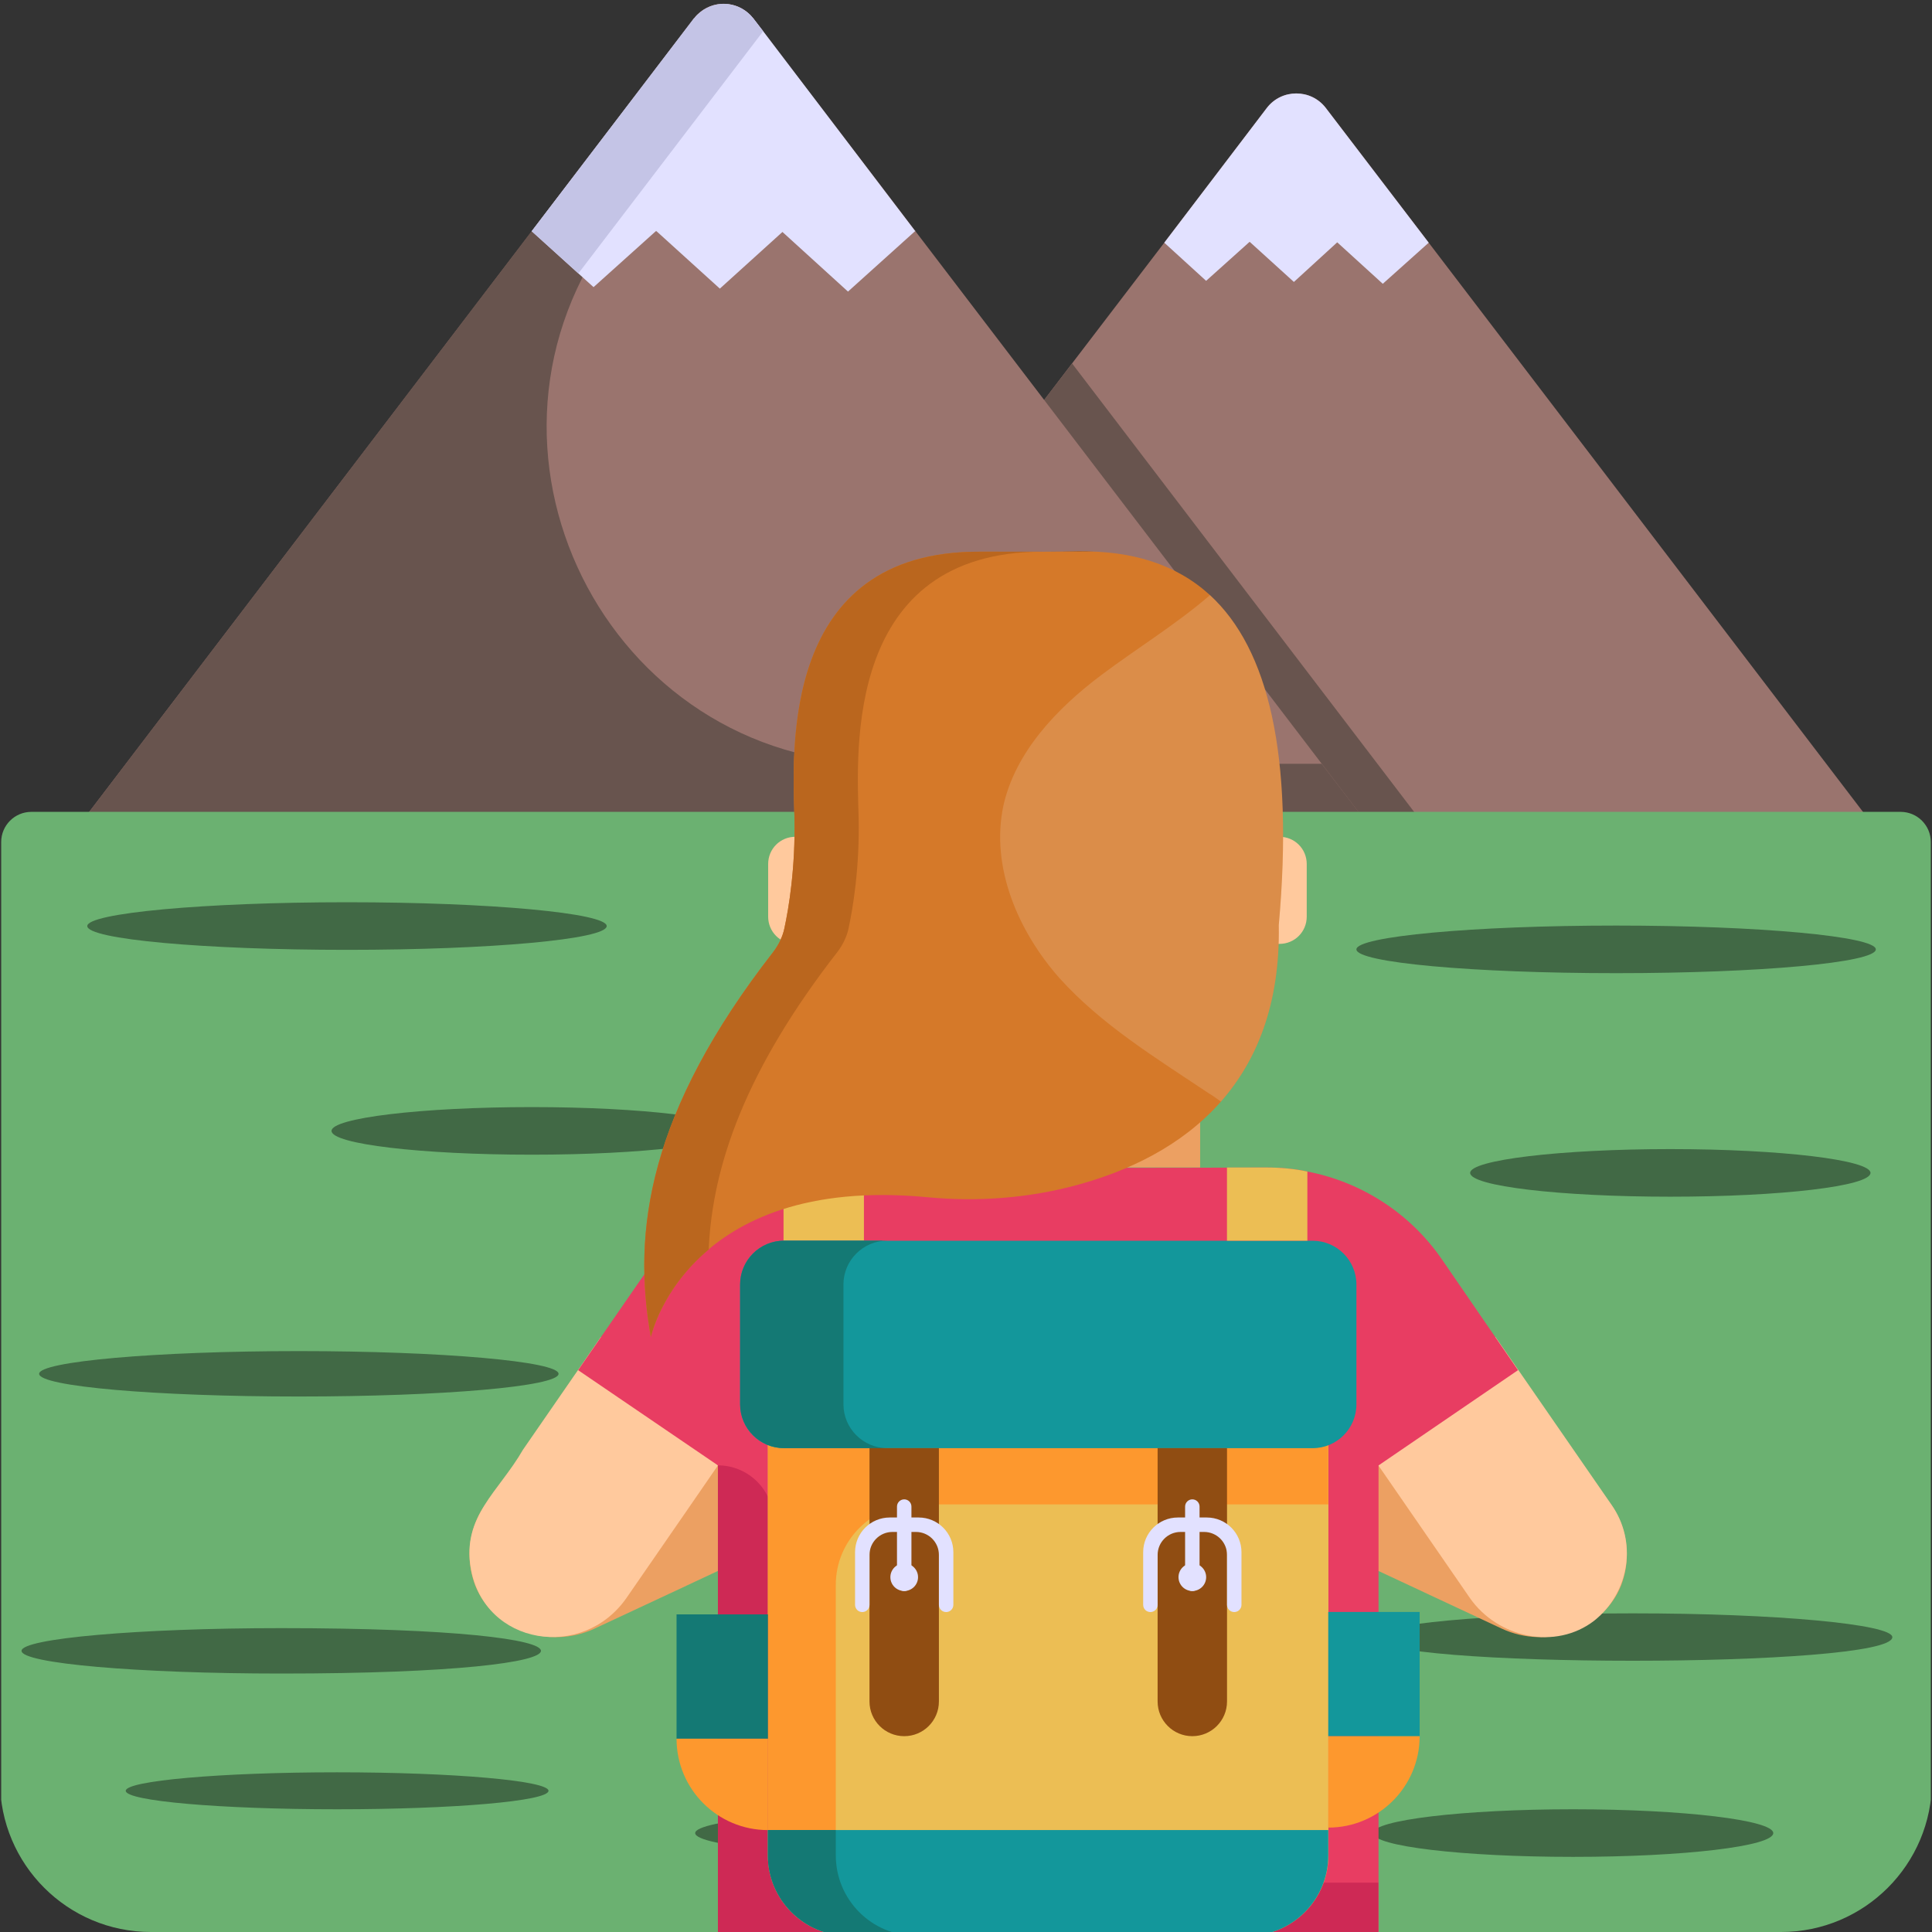 <svg width="512" height="512" viewBox="0 0 512 512" fill="none" xmlns="http://www.w3.org/2000/svg">
<rect x="0" y="0" width="512" height="512" fill="#333333" stroke="none"/>
<g clip-path="url(#clip0_688_9992)">
<path d="M494.241 215.856H192.926L284.106 96.312L308.545 64.316L335.732 28.59C339.658 23.486 347.411 23.486 351.337 28.59L378.622 64.316L494.241 215.856Z" fill="#9A746E"/>
<path d="M375.286 215.853H192.926L284.106 96.309L375.286 215.853Z" fill="#68544E"/>
<path d="M360.531 215.852H23.114L183.946 4.861C187.873 -0.291 195.625 -0.292 199.554 4.858L360.531 215.852Z" fill="#9A746E"/>
<path d="M360.563 215.85H23.13L33.337 202.404L183.897 4.832C187.921 -0.272 195.576 -0.272 199.6 4.832L202.25 8.267L163.253 59.419C118.584 118.01 160.366 202.404 234.043 202.404H350.258L360.563 215.85Z" fill="#68544E"/>
<path d="M173.984 61.266H173.787L173.885 61.168L173.984 61.266Z" fill="#E2E1FF"/>
<path d="M242.589 61.176V61.274H242.491L224.726 77.272L207.354 61.47L190.767 76.487L173.984 61.274L173.885 61.176L173.787 61.274L157.298 76.094L153.274 72.463L140.908 61.274L183.995 4.839C184.486 4.152 185.074 3.661 185.663 3.17C189.884 -0.167 196.067 0.422 199.6 4.839L202.25 8.274L242.491 61.176H242.589Z" fill="#E2E1FF"/>
<path d="M378.622 64.316L366.452 75.21L354.38 64.218L342.897 74.719L331.217 64.119H331.119L319.636 74.425L308.545 64.316L335.732 28.59C339.658 23.486 347.411 23.486 351.337 28.59L378.622 64.316Z" fill="#E2E1FF"/>
<path d="M173.984 61.266H173.787L173.885 61.168L173.984 61.266Z" fill="#E2E1FF"/>
<path d="M202.25 8.274L153.274 72.463L140.908 61.274L183.897 4.839H183.995C184.486 4.152 185.074 3.661 185.663 3.17C189.884 -0.167 196.067 0.422 199.6 4.839L202.25 8.274Z" fill="#C4C4E6"/>
<path d="M0.315 223.152C0.315 218.734 3.897 215.152 8.315 215.152H503.685C508.104 215.152 511.685 218.734 511.685 223.152V504.995C511.685 509.414 508.104 512.995 503.685 512.995H8.315C3.897 512.995 0.315 509.414 0.315 504.995V223.152Z" fill="#6BB171"/>
<path d="M74.536 443.508C36.608 443.508 5.711 440.833 5.711 437.491C5.711 434.231 36.608 431.473 74.536 431.473C166.324 431.473 166.278 443.508 74.536 443.508Z" fill="#416945"/>
<path d="M148.021 364.073C148.021 367.415 117.232 370.09 79.197 370.09C41.269 370.09 10.372 367.415 10.372 364.073C10.372 360.813 41.269 358.055 79.197 358.055C117.232 358.055 148.021 360.813 148.021 364.073Z" fill="#416945"/>
<path d="M284.98 424.268C284.98 427.611 266.628 430.285 243.958 430.285C221.351 430.285 202.935 427.611 202.935 424.268C202.935 421.008 221.351 418.25 243.958 418.25C266.628 418.25 284.98 421.008 284.98 424.268Z" fill="#416945"/>
<path d="M145.358 474.578C145.358 477.299 120.297 479.476 89.34 479.476C58.469 479.476 33.321 477.299 33.321 474.578C33.321 471.925 58.469 469.68 89.34 469.68C120.297 469.68 145.358 471.925 145.358 474.578Z" fill="#416945"/>
<path d="M321.882 485.784C321.882 489.287 291.092 492.09 253.058 492.09C215.129 492.09 184.232 489.287 184.232 485.784C184.232 482.367 215.129 479.477 253.058 479.477C291.092 479.477 321.882 482.367 321.882 485.784Z" fill="#416945"/>
<path d="M469.937 485.784C469.937 489.287 446.205 492.09 416.889 492.09C387.655 492.09 363.84 489.287 363.84 485.784C363.84 482.367 387.655 479.477 416.889 479.477C446.205 479.477 469.937 482.367 469.937 485.784Z" fill="#416945"/>
<path d="M495.702 310.831C495.702 314.334 471.97 317.137 442.653 317.137C413.419 317.137 389.605 314.334 389.605 310.831C389.605 307.414 413.419 304.523 442.653 304.523C471.97 304.523 495.702 307.414 495.702 310.831Z" fill="#416945"/>
<path d="M193.956 299.698C193.956 303.201 170.224 306.004 140.908 306.004C111.674 306.004 87.859 303.201 87.859 299.698C87.859 296.281 111.674 293.391 140.908 293.391C170.224 293.391 193.956 296.281 193.956 299.698Z" fill="#416945"/>
<path d="M501.49 433.862C501.49 442.204 363.84 442.2 363.84 433.862C363.84 430.446 394.737 427.555 432.665 427.555C470.7 427.555 501.49 430.446 501.49 433.862Z" fill="#416945"/>
<path d="M497.112 251.592C497.112 255.096 466.323 257.899 428.288 257.899C390.36 257.899 359.463 255.096 359.463 251.592C359.463 248.176 390.36 245.285 428.288 245.285C466.323 245.285 497.112 248.176 497.112 251.592Z" fill="#416945"/>
<path d="M160.779 245.413C160.779 248.916 129.99 251.719 91.955 251.719C54.027 251.719 23.13 248.916 23.13 245.413C23.13 241.996 54.027 239.105 91.955 239.105C129.99 239.105 160.779 241.996 160.779 245.413Z" fill="#416945"/>
<path d="M248.414 262.258H318.049V309.38H248.414V262.258Z" fill="#ECA062"/>
<path d="M429.607 420.172C424.764 432.207 409.844 437.093 398.08 431.646C397.01 431.145 356.905 412.39 359.463 413.586L369.011 368.512C370.083 369.012 421.219 392.867 418.037 391.383C428.927 396.375 433.869 408.932 429.607 420.172Z" fill="#ECA062"/>
<path d="M125.943 420.172C130.785 432.207 145.706 437.093 157.469 431.646L182.179 420.102L196.086 413.586L186.538 368.512L153.591 383.903L137.512 391.383C126.622 396.375 121.68 408.932 125.943 420.172Z" fill="#ECA062"/>
<path d="M422.521 429.473C412.264 437.416 396.918 434.1 389.515 423.458C388.778 422.389 363.708 386.062 365.301 388.37L396.302 354.285C397.039 355.351 429.097 401.712 427.071 398.781C433.95 408.589 431.876 421.923 422.521 429.473Z" fill="#FFC99D"/>
<path d="M190.248 388.37L181.534 401.017L166.034 423.458C154.416 440.159 128.38 436.087 124.777 415.669C122.355 401.88 132.195 395.314 138.581 384.206L159.248 354.285L190.248 388.37Z" fill="#FFC99D"/>
<path d="M402.293 363.103L365.324 388.353V512.152H190.279V388.353L153.203 363.103L173.446 333.804C181.543 321.978 193.795 313.775 207.645 310.792C217.536 308.385 215.371 309.82 335.706 309.407C339.329 309.407 342.951 309.726 346.467 310.472C360.849 313.242 373.741 321.552 382.157 333.804L402.293 363.103Z" fill="#E83D62"/>
<path d="M228.953 309.402V328.793H207.645V310.787C215.757 308.814 222.028 309.572 228.953 309.402Z" fill="#ECBE54"/>
<path d="M365.273 498.916V512.109H190.251V388.336C198.411 388.336 204.969 394.971 204.969 403.054V461.929C204.969 482.367 221.519 498.916 241.957 498.916H365.273Z" fill="#CE2955"/>
<path d="M346.298 228.979V242.914C346.298 246.939 343.097 250.139 339.072 250.139H329.886V221.754H339.072C343.097 221.754 346.298 224.954 346.298 228.979Z" fill="#FFC99D"/>
<path d="M203.569 228.979V242.914C203.569 246.939 206.769 250.139 210.794 250.139H219.981V221.754H210.794C206.769 221.754 203.569 224.954 203.569 228.979Z" fill="#FFC99D"/>
<path d="M338.886 245.188C339.267 266.313 332.938 281.26 323.557 291.937C313.033 303.91 298.696 310.392 285.655 313.977C272.614 317.561 258.963 318.552 245.541 317.256C181.709 311.307 172.482 354.319 172.482 354.319C167.448 326.255 171.872 294.682 204.969 252.204C206.342 250.374 207.41 248.239 207.867 246.027C209.012 240.765 210.842 229.935 210.537 216.59C210.079 198.973 206.724 145.894 259.802 146.2C268.496 146.2 277.114 146.276 285.731 146.123C299.992 145.894 311.736 149.555 320.659 157.715C336.14 171.976 342.928 200.041 338.886 245.188Z" fill="#D57929"/>
<path d="M259.802 146.204H276.351C223.73 146.204 227.086 199.054 227.543 216.594C227.848 229.94 226.018 240.769 224.874 246.031C224.417 248.243 223.349 250.378 221.976 252.209C197.649 283.476 188.802 308.796 187.81 331.14C175.151 341.74 172.482 354.324 172.482 354.324C167.448 326.259 171.872 294.687 204.969 252.209C206.342 250.378 207.41 248.243 207.867 246.031C209.011 240.769 210.842 229.94 210.537 216.594C210.079 198.978 206.724 145.899 259.802 146.204Z" fill="#BA661E"/>
<path d="M289.773 146.197H276.809C279.783 146.197 282.757 146.197 285.731 146.121C287.104 146.121 288.4 146.121 289.773 146.197Z" fill="#904D12"/>
<g opacity="0.15">
<path d="M338.886 245.187C339.267 266.312 332.938 281.259 323.557 291.936C322.413 291.097 321.346 290.334 320.202 289.648C306.398 280.42 291.908 271.574 280.774 259.22C269.792 246.789 262.471 229.782 265.903 213.538C269.073 199.275 280.143 187.683 291.832 178.916C301.365 171.747 311.66 165.493 320.659 157.715C336.14 171.976 342.928 200.04 338.886 245.187Z" fill="white"/>
</g>
<path d="M352.042 360.523V491.673C352.042 503.442 342.502 512.981 330.734 512.981H224.815C213.047 512.981 203.507 503.442 203.507 491.673V360.523C203.507 348.755 213.047 339.215 224.815 339.215H330.734C342.502 339.215 352.042 348.755 352.042 360.523Z" fill="#ECBE54"/>
<path d="M242.803 398.684C231.035 398.684 221.495 408.224 221.495 419.992V491.693C221.495 503.412 230.977 513.001 242.803 513.001H224.798C213.079 513.001 203.49 503.412 203.49 491.693V360.542C203.49 348.774 213.03 339.234 224.798 339.234H330.699C342.467 339.234 352.007 348.774 352.007 360.542V398.684H242.803Z" fill="#FD982E"/>
<path d="M352.007 484.98V491.693C352.007 503.412 342.525 513.001 330.699 513.001H224.798C213.078 513.001 203.49 503.412 203.49 491.693V484.98H352.007Z" fill="#13979B"/>
<path d="M352.003 427.184H376.22V460.136H352.003V427.184Z" fill="#13979B"/>
<path d="M376.221 460.121C376.221 473.483 365.369 484.335 352.007 484.335V460.121H376.221Z" fill="#FD982E"/>
<path d="M179.291 427.828H203.508V460.781H179.291V427.828Z" fill="#147974"/>
<path d="M179.293 460.777C179.293 474.14 190.145 484.991 203.507 484.991V460.777H179.293Z" fill="#FD982E"/>
<path d="M359.465 340.419V372.172C359.465 378.585 354.266 383.783 347.854 383.783H207.75C201.337 383.783 196.139 378.585 196.139 372.172V340.419C196.139 334.007 201.337 328.809 207.75 328.809H347.854C354.266 328.809 359.465 334.007 359.465 340.419Z" fill="#13979B"/>
<path d="M235.132 383.763H207.751C201.359 383.763 196.139 378.543 196.139 372.151V340.402C196.139 334.009 201.359 328.789 207.751 328.789H235.132C228.74 328.789 223.52 334.009 223.52 340.402V372.151C223.52 378.543 228.74 383.763 235.132 383.763Z" fill="#147974"/>
<path d="M242.803 513.001H224.798C213.078 513.001 203.49 503.412 203.49 491.693V484.98H221.495V491.693C221.495 503.412 230.977 513.001 242.803 513.001Z" fill="#147974"/>
<path d="M248.819 383.762V450.91C248.819 455.988 244.703 460.104 239.625 460.104C234.552 460.104 230.425 455.988 230.425 450.91V383.762H248.819Z" fill="#904D12"/>
<path d="M252.65 411.347V425.298C252.65 426.355 251.793 427.213 250.736 427.213C250.205 427.213 249.729 426.997 249.381 426.654C249.038 426.305 248.822 425.824 248.822 425.298V412.066C248.822 408.702 246.1 405.981 242.737 405.981H236.513C233.15 405.981 230.428 408.702 230.428 412.066V425.298C230.428 426.355 229.57 427.213 228.514 427.213C227.988 427.213 227.507 426.997 227.159 426.654C226.816 426.305 226.6 425.824 226.6 425.298V411.347C226.6 406.268 230.716 402.152 235.794 402.152H243.456C248.534 402.152 252.65 406.268 252.65 411.347Z" fill="#E2E1FF"/>
<path d="M243.29 417.966C243.29 419.988 241.651 421.627 239.629 421.627C237.599 421.627 235.96 419.988 235.96 417.966C235.96 415.944 237.599 414.305 239.629 414.305C241.651 414.305 243.29 415.944 243.29 417.966Z" fill="#E2E1FF"/>
<path d="M241.539 399.258V419.721C241.539 420.778 240.682 421.635 239.625 421.635C239.094 421.635 238.618 421.419 238.27 421.076C237.927 420.728 237.711 420.246 237.711 419.721V399.258C237.711 398.201 238.568 397.344 239.625 397.344C240.682 397.344 241.539 398.196 241.539 399.258Z" fill="#E2E1FF"/>
<path d="M325.173 383.762V450.91C325.173 455.988 321.057 460.104 315.979 460.104C310.906 460.104 306.779 455.988 306.779 450.91V383.762H325.173Z" fill="#904D12"/>
<path d="M329.004 411.347V425.298C329.004 426.355 328.146 427.213 327.09 427.213C326.559 427.213 326.083 426.997 325.734 426.654C325.391 426.305 325.176 425.824 325.176 425.298V412.066C325.176 408.702 322.454 405.981 319.09 405.981H312.867C309.503 405.981 306.782 408.702 306.782 412.066V425.298C306.782 426.355 305.924 427.213 304.868 427.213C304.342 427.213 303.861 426.997 303.512 426.654C303.169 426.305 302.953 425.824 302.953 425.298V411.347C302.953 406.268 307.069 402.152 312.148 402.152H319.81C324.888 402.152 329.004 406.268 329.004 411.347Z" fill="#E2E1FF"/>
<path d="M319.644 417.966C319.644 419.988 318.005 421.627 315.982 421.627C313.953 421.627 312.314 419.988 312.314 417.966C312.314 415.944 313.953 414.305 315.982 414.305C318.005 414.305 319.644 415.944 319.644 417.966Z" fill="#E2E1FF"/>
<path d="M317.893 399.258V419.721C317.893 420.778 317.035 421.635 315.979 421.635C315.448 421.635 314.972 421.419 314.623 421.076C314.28 420.728 314.065 420.246 314.065 419.721V399.258C314.065 398.201 314.922 397.344 315.979 397.344C317.036 397.344 317.893 398.196 317.893 399.258Z" fill="#E2E1FF"/>
<path d="M346.467 310.467V328.793H325.159V309.402H335.706C339.329 309.402 342.951 309.722 346.467 310.467Z" fill="#ECBE54"/>
</g>
<defs>
<clipPath id="clip0_688_9992">
<path d="M0 0H512V472C512 494.091 494.091 512 472 512H40C17.909 512 0 494.091 0 472V0Z" fill="white"/>
</clipPath>
</defs>
</svg>
